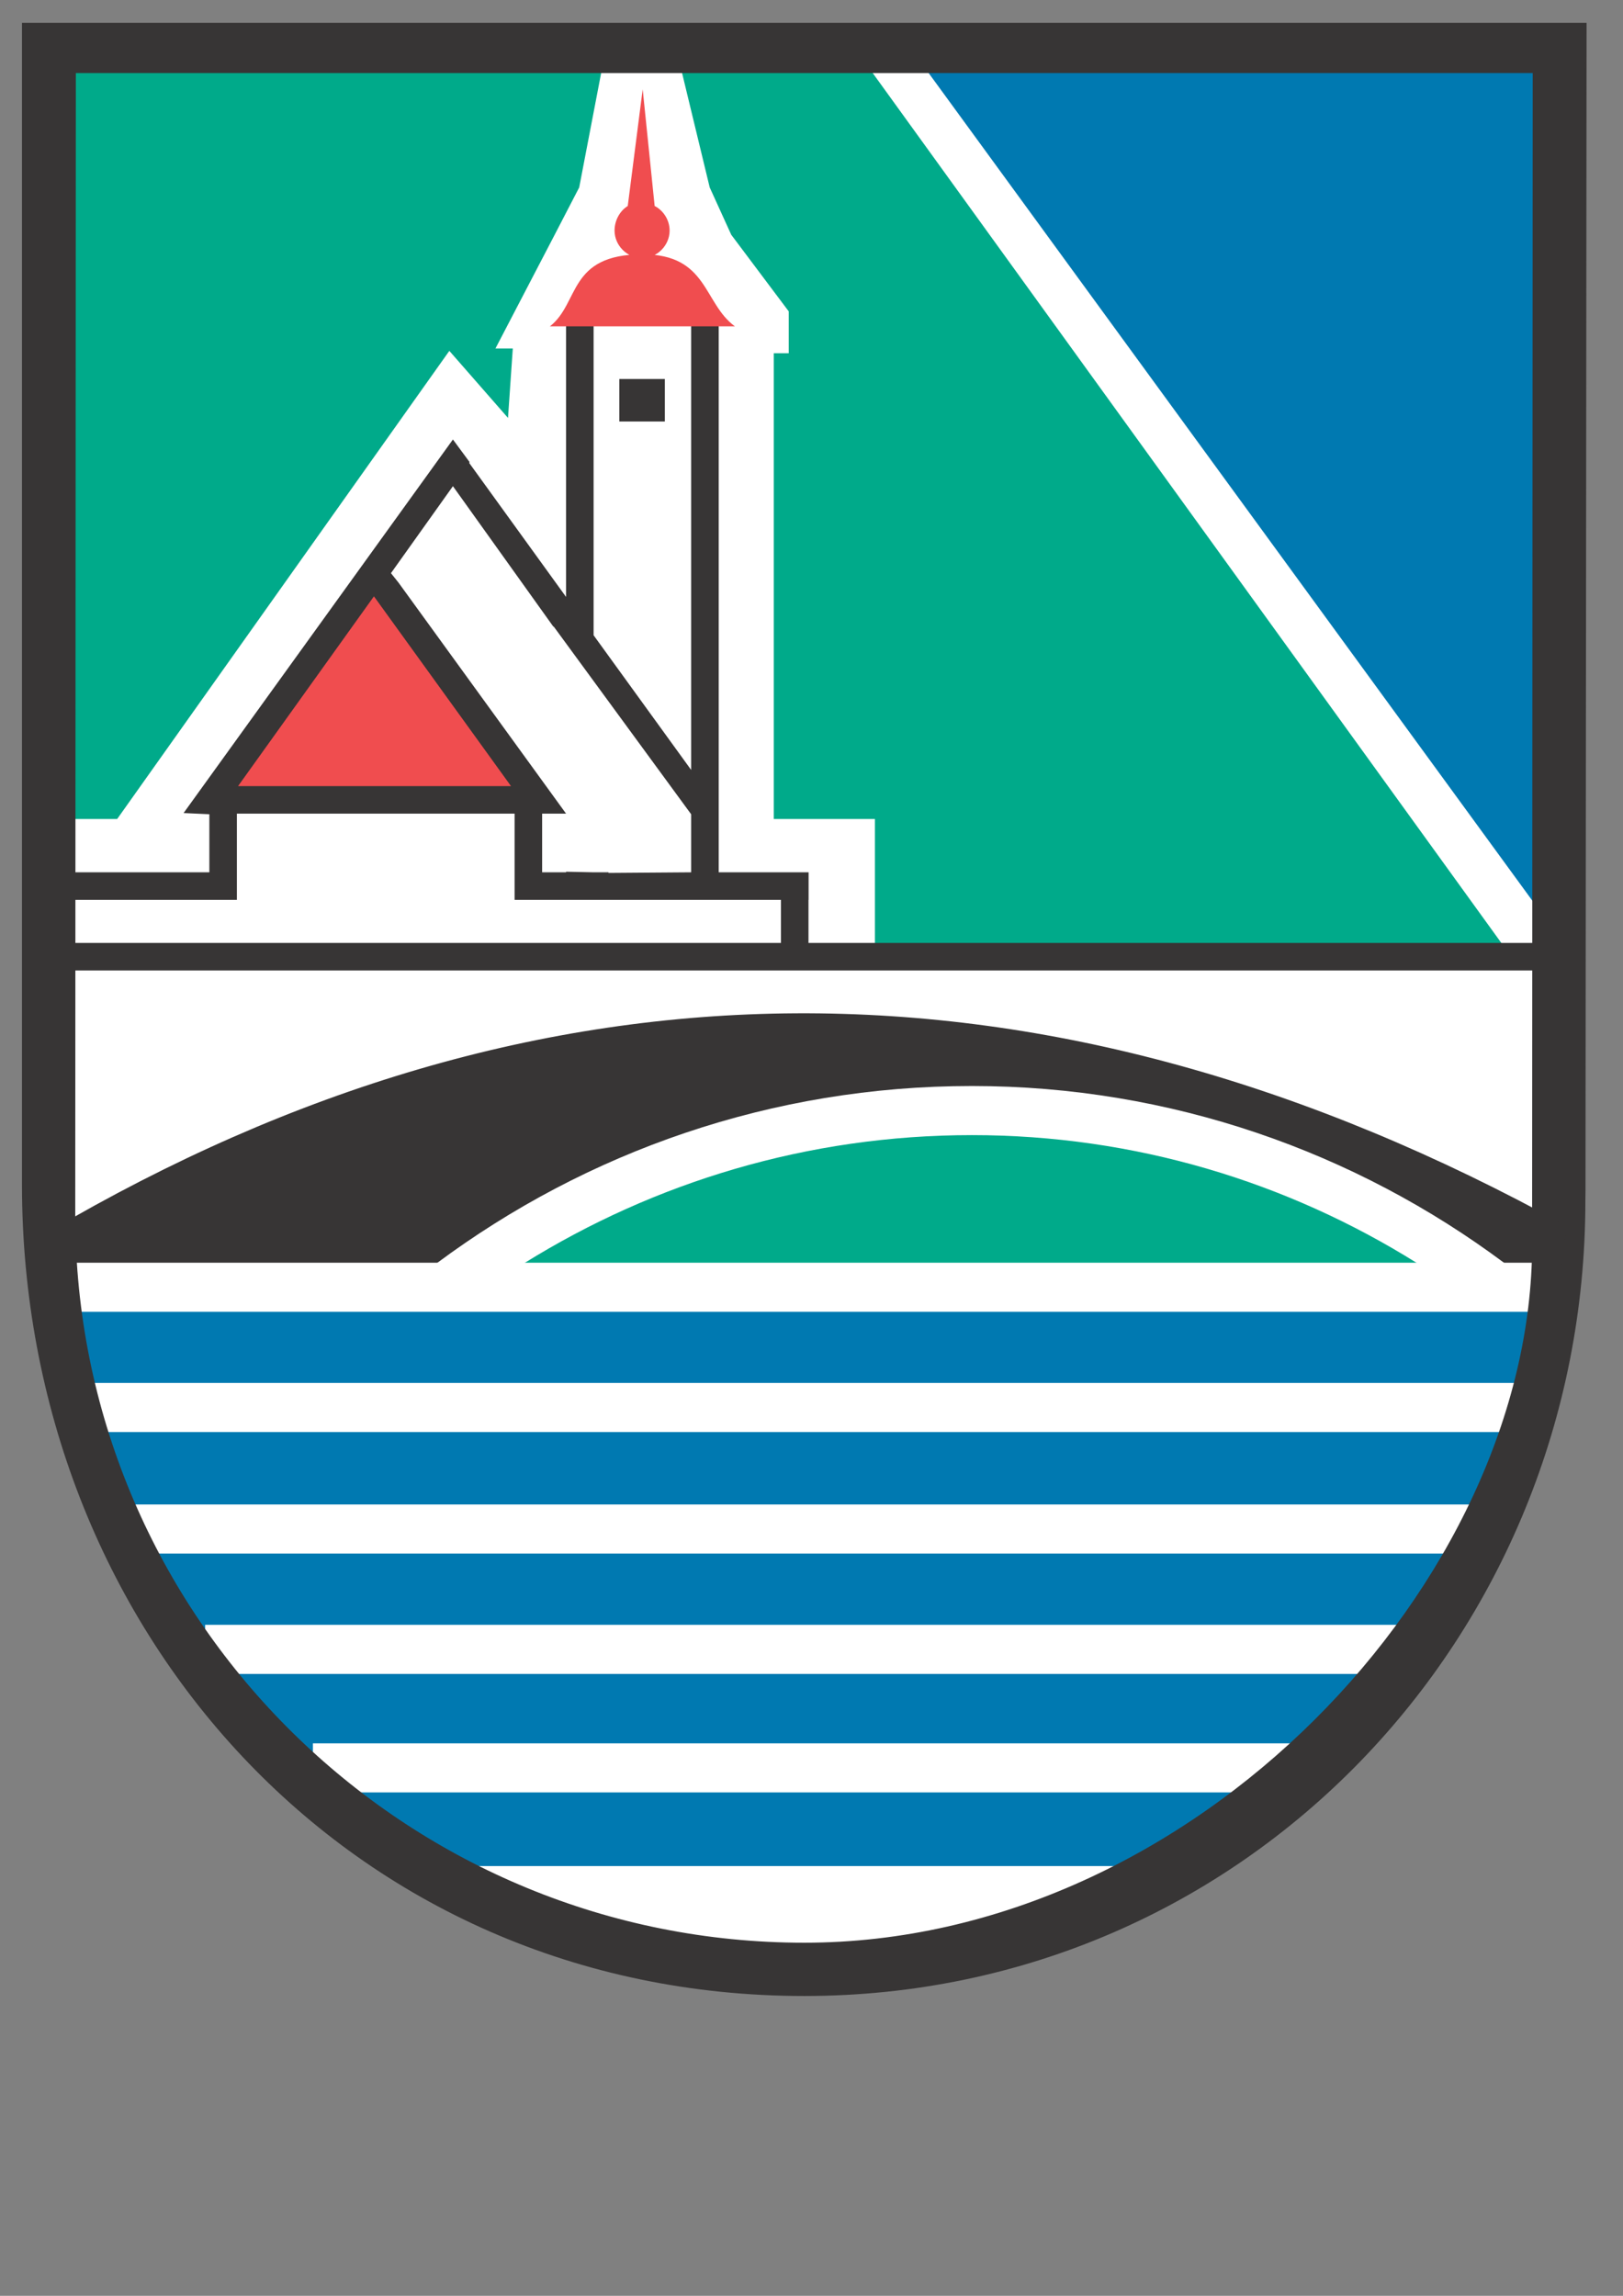 <?xml version="1.0" encoding="UTF-8" standalone="no"?>
<svg
   xmlns:dc="http://purl.org/dc/elements/1.1/"
   xmlns:cc="http://creativecommons.org/ns#"
   xmlns:rdf="http://www.w3.org/1999/02/22-rdf-syntax-ns#"
   xmlns:svg="http://www.w3.org/2000/svg"
   xmlns="http://www.w3.org/2000/svg"
   viewBox="0 0 793.701 1122.52"
   height="1122.52"
   width="793.701"
   xml:space="preserve"
   id="svg2"
   version="1.1"><rect x="0" y="0" width="793.701" height="1122.52" fill="#808080" stroke="none"/><defs
     id="defs6"><clipPath
       id="clipPath18"
       clipPathUnits="userSpaceOnUse"><path
         id="path16"
         d="M 0,0 H 595.275 V 676.85 H 0 Z" /></clipPath><clipPath
       id="clipPath26"
       clipPathUnits="userSpaceOnUse"><path
         id="path24"
         d="M 0,0 H 595.276 V 841.89 H 0 Z" /></clipPath><clipPath
       id="clipPath34"
       clipPathUnits="userSpaceOnUse"><path
         id="path32"
         d="M 32768,32768 H -32768 V -32768 H 32768 Z" /></clipPath><clipPath
       id="clipPath48"
       clipPathUnits="userSpaceOnUse"><path
         id="path46"
         d="M 0,0 H 595.276 V 841.89 H 0 Z" /></clipPath><clipPath
       id="clipPath56"
       clipPathUnits="userSpaceOnUse"><path
         id="path54"
         d="M 0,0 H 595.276 V 841.89 H 0 Z" /></clipPath><clipPath
       id="clipPath64"
       clipPathUnits="userSpaceOnUse"><path
         id="path62"
         d="M 0,0 H 595.276 V 841.89 H 0 Z" /></clipPath><clipPath
       id="clipPath72"
       clipPathUnits="userSpaceOnUse"><path
         id="path70"
         d="m 486.113,698.032 h 73.021 v 90.708 h -73.021 z" /></clipPath><clipPath
       id="clipPath84"
       clipPathUnits="userSpaceOnUse"><path
         id="path82"
         d="m 486.113,698.032 h 73.021 v 90.708 h -73.021 z" /></clipPath><clipPath
       id="clipPath96"
       clipPathUnits="userSpaceOnUse"><path
         id="path94"
         d="m 486.113,698.032 h 73.021 v 90.708 h -73.021 z" /></clipPath><clipPath
       id="clipPath108"
       clipPathUnits="userSpaceOnUse"><path
         id="path106"
         d="m 486.113,698.032 h 73.021 v 90.708 h -73.021 z" /></clipPath><clipPath
       id="clipPath120"
       clipPathUnits="userSpaceOnUse"><path
         id="path118"
         d="m 486.113,698.032 h 73.021 v 90.708 h -73.021 z" /></clipPath><clipPath
       id="clipPath132"
       clipPathUnits="userSpaceOnUse"><path
         id="path130"
         d="m 486.113,698.032 h 73.021 v 90.708 h -73.021 z" /></clipPath><clipPath
       id="clipPath142"
       clipPathUnits="userSpaceOnUse"><path
         id="path140"
         d="m 486.113,698.032 h 73.021 v 90.708 h -73.021 z" /></clipPath><clipPath
       id="clipPath152"
       clipPathUnits="userSpaceOnUse"><path
         id="path150"
         d="m 486.113,698.032 h 73.021 v 90.708 h -73.021 z" /></clipPath><clipPath
       id="clipPath162"
       clipPathUnits="userSpaceOnUse"><path
         id="path160"
         d="m 486.113,698.032 h 73.021 v 90.708 h -73.021 z" /></clipPath><clipPath
       id="clipPath172"
       clipPathUnits="userSpaceOnUse"><path
         id="path170"
         d="m 486.113,698.032 h 73.021 v 90.708 h -73.021 z" /></clipPath><clipPath
       id="clipPath184"
       clipPathUnits="userSpaceOnUse"><path
         id="path182"
         d="m 486.113,698.032 h 73.021 v 90.708 h -73.021 z" /></clipPath><clipPath
       id="clipPath196"
       clipPathUnits="userSpaceOnUse"><path
         id="path194"
         d="m 486.113,698.032 h 73.021 v 90.708 h -73.021 z" /></clipPath><clipPath
       id="clipPath208"
       clipPathUnits="userSpaceOnUse"><path
         id="path206"
         d="m 486.113,698.032 h 73.021 v 90.708 h -73.021 z" /></clipPath><clipPath
       id="clipPath220"
       clipPathUnits="userSpaceOnUse"><path
         id="path218"
         d="m 486.113,698.032 h 73.021 v 90.708 h -73.021 z" /></clipPath><clipPath
       id="clipPath232"
       clipPathUnits="userSpaceOnUse"><path
         id="path230"
         d="m 486.113,698.032 h 73.021 v 90.708 h -73.021 z" /></clipPath><clipPath
       id="clipPath242"
       clipPathUnits="userSpaceOnUse"><path
         id="path240"
         d="m 486.113,698.032 h 73.021 v 90.708 h -73.021 z" /></clipPath><clipPath
       id="clipPath254"
       clipPathUnits="userSpaceOnUse"><path
         id="path252"
         d="m 486.113,698.032 h 73.021 v 90.708 h -73.021 z" /></clipPath><clipPath
       id="clipPath266"
       clipPathUnits="userSpaceOnUse"><path
         id="path264"
         d="m 486.113,698.032 h 73.021 v 90.708 h -73.021 z" /></clipPath><clipPath
       id="clipPath276"
       clipPathUnits="userSpaceOnUse"><path
         id="path274"
         d="m 486.113,698.032 h 73.021 v 90.708 h -73.021 z" /></clipPath><clipPath
       id="clipPath288"
       clipPathUnits="userSpaceOnUse"><path
         id="path286"
         d="m 486.113,698.032 h 73.021 v 90.708 h -73.021 z" /></clipPath><clipPath
       id="clipPath300"
       clipPathUnits="userSpaceOnUse"><path
         id="path298"
         d="m 486.113,698.032 h 73.021 v 90.708 h -73.021 z" /></clipPath><clipPath
       id="clipPath312"
       clipPathUnits="userSpaceOnUse"><path
         id="path310"
         d="m 486.113,698.032 h 73.021 v 90.708 h -73.021 z" /></clipPath><clipPath
       id="clipPath324"
       clipPathUnits="userSpaceOnUse"><path
         id="path322"
         d="m 486.113,698.032 h 73.021 v 90.708 h -73.021 z" /></clipPath><clipPath
       id="clipPath336"
       clipPathUnits="userSpaceOnUse"><path
         id="path334"
         d="m 486.113,698.032 h 73.021 v 90.708 h -73.021 z" /></clipPath><clipPath
       id="clipPath344"
       clipPathUnits="userSpaceOnUse"><path
         id="path342"
         d="M 0,0 H 595.276 V 841.89 H 0 Z" /></clipPath><clipPath
       id="clipPath352"
       clipPathUnits="userSpaceOnUse"><path
         id="path350"
         d="M 0,0 H 595.276 V 841.89 H 0 Z" /></clipPath><clipPath
       id="clipPath360"
       clipPathUnits="userSpaceOnUse"><path
         id="path358"
         d="M 0,0 H 595.276 V 841.89 H 0 Z" /></clipPath><clipPath
       id="clipPath368"
       clipPathUnits="userSpaceOnUse"><path
         id="path366"
         d="M 0,0 H 595.276 V 841.89 H 0 Z" /></clipPath><clipPath
       id="clipPath376"
       clipPathUnits="userSpaceOnUse"><path
         id="path374"
         d="M 0,0 H 595.276 V 841.89 H 0 Z" /></clipPath><clipPath
       id="clipPath384"
       clipPathUnits="userSpaceOnUse"><path
         id="path382"
         d="M 0,0 H 595.276 V 841.89 H 0 Z" /></clipPath><clipPath
       id="clipPath392"
       clipPathUnits="userSpaceOnUse"><path
         id="path390"
         d="M 0,0 H 595.276 V 841.89 H 0 Z" /></clipPath><clipPath
       id="clipPath400"
       clipPathUnits="userSpaceOnUse"><path
         id="path398"
         d="M 0,0 H 595.276 V 841.89 H 0 Z" /></clipPath><clipPath
       id="clipPath408"
       clipPathUnits="userSpaceOnUse"><path
         id="path406"
         d="M 0,0 H 595.276 V 841.89 H 0 Z" /></clipPath><clipPath
       id="clipPath416"
       clipPathUnits="userSpaceOnUse"><path
         id="path414"
         d="M 0,0 H 595.276 V 841.89 H 0 Z" /></clipPath><clipPath
       id="clipPath424"
       clipPathUnits="userSpaceOnUse"><path
         id="path422"
         d="M 0,0 H 595.276 V 841.89 H 0 Z" /></clipPath><clipPath
       id="clipPath432"
       clipPathUnits="userSpaceOnUse"><path
         id="path430"
         d="M 0,0 H 595.276 V 841.89 H 0 Z" /></clipPath><clipPath
       id="clipPath440"
       clipPathUnits="userSpaceOnUse"><path
         id="path438"
         d="M 0,0 H 595.276 V 841.89 H 0 Z" /></clipPath><clipPath
       id="clipPath448"
       clipPathUnits="userSpaceOnUse"><path
         id="path446"
         d="M 0,0 H 595.276 V 841.89 H 0 Z" /></clipPath><clipPath
       id="clipPath456"
       clipPathUnits="userSpaceOnUse"><path
         id="path454"
         d="M 0,0 H 595.276 V 841.89 H 0 Z" /></clipPath><clipPath
       id="clipPath464"
       clipPathUnits="userSpaceOnUse"><path
         id="path462"
         d="M 0,0 H 595.276 V 841.89 H 0 Z" /></clipPath><clipPath
       id="clipPath472"
       clipPathUnits="userSpaceOnUse"><path
         id="path470"
         d="M 0,0 H 595.276 V 841.89 H 0 Z" /></clipPath><clipPath
       id="clipPath480"
       clipPathUnits="userSpaceOnUse"><path
         id="path478"
         d="M 0,0 H 595.276 V 841.89 H 0 Z" /></clipPath><clipPath
       id="clipPath488"
       clipPathUnits="userSpaceOnUse"><path
         id="path486"
         d="M 0,0 H 595.276 V 841.89 H 0 Z" /></clipPath><clipPath
       id="clipPath496"
       clipPathUnits="userSpaceOnUse"><path
         id="path494"
         d="M 0,0 H 595.276 V 841.89 H 0 Z" /></clipPath><clipPath
       id="clipPath504"
       clipPathUnits="userSpaceOnUse"><path
         id="path502"
         d="M 0,0 H 595.276 V 841.89 H 0 Z" /></clipPath><clipPath
       id="clipPath512"
       clipPathUnits="userSpaceOnUse"><path
         id="path510"
         d="M 0,0 H 595.276 V 841.89 H 0 Z" /></clipPath><clipPath
       id="clipPath520"
       clipPathUnits="userSpaceOnUse"><path
         id="path518"
         d="M 0,0 H 595.276 V 841.89 H 0 Z" /></clipPath><clipPath
       id="clipPath528"
       clipPathUnits="userSpaceOnUse"><path
         id="path526"
         d="M 0,0 H 595.276 V 841.89 H 0 Z" /></clipPath><clipPath
       id="clipPath536"
       clipPathUnits="userSpaceOnUse"><path
         id="path534"
         d="M 0,0 H 595.276 V 841.89 H 0 Z" /></clipPath><clipPath
       id="clipPath544"
       clipPathUnits="userSpaceOnUse"><path
         id="path542"
         d="M 0,0 H 595.276 V 841.89 H 0 Z" /></clipPath><clipPath
       id="clipPath552"
       clipPathUnits="userSpaceOnUse"><path
         id="path550"
         d="M 0,0 H 595.276 V 841.89 H 0 Z" /></clipPath><clipPath
       id="clipPath560"
       clipPathUnits="userSpaceOnUse"><path
         id="path558"
         d="M 0,0 H 595.276 V 841.89 H 0 Z" /></clipPath><clipPath
       id="clipPath568"
       clipPathUnits="userSpaceOnUse"><path
         id="path566"
         d="M 0,0 H 595.276 V 841.89 H 0 Z" /></clipPath><clipPath
       id="clipPath576"
       clipPathUnits="userSpaceOnUse"><path
         id="path574"
         d="M 0,0 H 595.276 V 841.89 H 0 Z" /></clipPath><clipPath
       id="clipPath584"
       clipPathUnits="userSpaceOnUse"><path
         id="path582"
         d="M 0,0 H 595.276 V 841.89 H 0 Z" /></clipPath><clipPath
       id="clipPath592"
       clipPathUnits="userSpaceOnUse"><path
         id="path590"
         d="M 0,0 H 595.276 V 841.89 H 0 Z" /></clipPath><clipPath
       id="clipPath600"
       clipPathUnits="userSpaceOnUse"><path
         id="path598"
         d="M 0,0 H 595.276 V 841.89 H 0 Z" /></clipPath><clipPath
       id="clipPath608"
       clipPathUnits="userSpaceOnUse"><path
         id="path606"
         d="M 0,0 H 595.276 V 841.89 H 0 Z" /></clipPath></defs><g
     transform="matrix(1.333,0,0,-1.333,0,1122.52)"
     id="g10"><g
       id="g12"><g
         clip-path="url(#clipPath18)"
         id="g14" /></g><g
       id="g20"><g
         clip-path="url(#clipPath26)"
         id="g22"><g
           id="g28"><g
             id="g30" /><g
             id="g40"><g
               style="opacity:0.9"
               id="g38"
               clip-path="url(#clipPath34)"><g
                 id="g36" /></g></g></g></g></g><g
       id="g42"><g
         clip-path="url(#clipPath48)"
         id="g44" /></g><g
       id="g50"><g
         clip-path="url(#clipPath56)"
         id="g52" /></g><g
       id="g58"><g
         clip-path="url(#clipPath64)"
         id="g60" /></g><g
       transform="matrix(8.025,0,0,8.025,-3897.335,-5492.568)"
       id="g66"><g
         clip-path="url(#clipPath72)"
         id="g68"><g
           transform="translate(522.554,699.12)"
           id="g74"><path
             id="path76"
             style="fill:#00aa8a;fill-opacity:1;fill-rule:evenodd;stroke:none"
             d="m 0,0 c 19.099,0 34.641,15.599 34.641,34.698 0,1.476 -0.08,2.955 -0.246,4.376 v 48.9 H -34.942 V 33.138 h 0.301 C -33.819,14.75 -18.552,0 0,0" /></g></g></g><g
       transform="matrix(8.025,0,0,8.025,-3897.335,-5492.568)"
       id="g78"><g
         clip-path="url(#clipPath84)"
         id="g80"><g
           transform="translate(487.776,731.135)"
           id="g86"><path
             id="path88"
             style="fill:#373535;fill-opacity:1;fill-rule:evenodd;stroke:none"
             d="m 0,0 h 19.592 c 14.01,9.579 29.141,10.18 45.586,0 h 3.97 V 1.67 C 47.912,12.998 25.475,15.379 1.094,1.78 Z" /></g></g></g><g
       transform="matrix(8.025,0,0,8.025,-3897.335,-5492.568)"
       id="g90"><g
         clip-path="url(#clipPath96)"
         id="g92"><g
           transform="translate(487.776,731.135)"
           id="g98"><path
             id="path100"
             style="fill:none;stroke:#373535;stroke-width:0.23;stroke-linecap:butt;stroke-linejoin:miter;stroke-miterlimit:22.926;stroke-dasharray:none;stroke-opacity:1"
             d="m 0,0 h 19.592 c 14.01,9.579 29.141,10.18 45.586,0 h 3.97 V 1.67 C 47.912,12.998 25.475,15.379 1.094,1.78 Z" /></g></g></g><g
       transform="matrix(8.025,0,0,8.025,-3897.335,-5492.568)"
       id="g102"><g
         clip-path="url(#clipPath108)"
         id="g104"><g
           transform="translate(488.132,730.589)"
           id="g110"><path
             id="path112"
             style="fill:#0079b1;fill-opacity:1;fill-rule:evenodd;stroke:none"
             d="M 0,0 C 22.958,-0.082 45.915,-0.163 68.9,-0.246 65.562,-19.401 52.317,-27.745 34.695,-31.167 14.886,-30.045 3.311,-19.62 0,0" /></g></g></g><g
       transform="matrix(8.025,0,0,8.025,-3897.335,-5492.568)"
       id="g114"><g
         clip-path="url(#clipPath120)"
         id="g116"><g
           transform="translate(556.949,787.338)"
           id="g122"><path
             id="path124"
             style="fill:#0079b1;fill-opacity:1;fill-rule:evenodd;stroke:none"
             d="M 0,0 V -42.166 L -30.29,0 Z" /></g></g></g><g
       transform="matrix(8.025,0,0,8.025,-3897.335,-5492.568)"
       id="g126"><g
         clip-path="url(#clipPath132)"
         id="g128"><path
           id="path134"
           style="fill:#ffffff;fill-opacity:1;fill-rule:evenodd;stroke:none"
           d="m 489.884,723.913 h 65.206 v 2.244 h -65.206 z" /></g></g><g
       transform="matrix(8.025,0,0,8.025,-3897.335,-5492.568)"
       id="g136"><g
         clip-path="url(#clipPath142)"
         id="g138"><path
           id="path144"
           style="fill:#ffffff;fill-opacity:1;fill-rule:evenodd;stroke:none"
           d="m 490.978,718.358 h 62.74 v 2.244 h -62.74 z" /></g></g><g
       transform="matrix(8.025,0,0,8.025,-3897.335,-5492.568)"
       id="g146"><g
         clip-path="url(#clipPath152)"
         id="g148"><path
           id="path154"
           style="fill:#ffffff;fill-opacity:1;fill-rule:evenodd;stroke:none"
           d="m 495.028,712.856 h 55.349 v 2.245 h -55.349 z" /></g></g><g
       transform="matrix(8.025,0,0,8.025,-3897.335,-5492.568)"
       id="g156"><g
         clip-path="url(#clipPath162)"
         id="g158"><path
           id="path164"
           style="fill:#ffffff;fill-opacity:1;fill-rule:evenodd;stroke:none"
           d="m 499.953,707.441 h 45.742 v 2.243 h -45.742 z" /></g></g><g
       transform="matrix(8.025,0,0,8.025,-3897.335,-5492.568)"
       id="g166"><g
         clip-path="url(#clipPath172)"
         id="g168"><g
           transform="translate(504.851,704.075)"
           id="g174"><path
             id="path176"
             style="fill:#ffffff;fill-opacity:1;fill-rule:evenodd;stroke:none"
             d="M 0,0 H 33.985 C 29.551,-2.541 24.133,-4.175 17.73,-4.925 11.164,-4.486 5.254,-2.852 0,0" /></g></g></g><g
       transform="matrix(8.025,0,0,8.025,-3897.335,-5492.568)"
       id="g178"><g
         clip-path="url(#clipPath184)"
         id="g180"><g
           transform="translate(554.679,745.72)"
           id="g186"><path
             id="path188"
             style="fill:#ffffff;fill-opacity:1;fill-rule:evenodd;stroke:none"
             d="m 0,0 h 1.889 l 0.902,0.055 -30.483,41.783 -1.914,-0.876 z" /></g></g></g><g
       transform="matrix(8.025,0,0,8.025,-3897.335,-5492.568)"
       id="g190"><g
         clip-path="url(#clipPath196)"
         id="g192"><g
           transform="translate(488.625,751.932)"
           id="g198"><path
             id="path200"
             style="fill:#ffffff;fill-opacity:1;fill-rule:evenodd;stroke:none"
             d="m 0,0 h 2.38 l 15.186,21.398 2.682,-3.065 0.219,3.174 h -0.793 l 2.708,5.199 1.121,2.162 1.26,6.567 3.146,-0.11 1.56,-6.457 0.984,-2.162 2.628,-3.503 V 21.289 H 32.397 V 0 h 4.624 V -6.239 H 67.943 66.492 L -0.549,-6.677 Z" /></g></g></g><g
       transform="matrix(8.025,0,0,8.025,-3897.335,-5492.568)"
       id="g202"><g
         clip-path="url(#clipPath208)"
         id="g204"><g
           transform="translate(510.98,760.769)"
           id="g210"><path
             id="path212"
             style="fill:#ffffff;fill-opacity:1;fill-rule:evenodd;stroke:none"
             d="m 0,0 6.293,-8.592 v -2.681 H 2.517 1.805 l -1.257,0.055 v -0.055 h -1.096 v 2.681 H 0.548 L -7.115,1.971 -7.059,2.026 -7.388,2.517 -4.598,6.404 0,-0.054 Z m -22.273,-11.847 h -0.575 v -3.339 h 0.355 v 0.683 h 32.892 v 1.97 H -1.806 v 3.941 h -12.697 v -3.941 h -7.77 z M 1.259,13.791 1.286,14.256 H 6.648 V 13.791 H 6.293 V -6.567 l -4.488,6.13 v 14.228 z" /></g></g></g><g
       transform="matrix(8.025,0,0,8.025,-3897.335,-5492.568)"
       id="g214"><g
         clip-path="url(#clipPath220)"
         id="g216"><g
           transform="translate(495.328,752.835)"
           id="g222"><path
             id="path224"
             style="fill:#f04d4f;fill-opacity:1;fill-rule:evenodd;stroke:none"
             d="M 0,0 7.332,10.124 14.994,0 Z" /></g></g></g><g
       transform="matrix(8.025,0,0,8.025,-3897.335,-5492.568)"
       id="g226"><g
         clip-path="url(#clipPath232)"
         id="g228"><path
           id="path234"
           style="fill:#373535;fill-opacity:1;fill-rule:evenodd;stroke:none"
           d="m 513.963,770.101 h 2.08 v 1.943 h -2.08 z" /></g></g><g
       transform="matrix(8.025,0,0,8.025,-3897.335,-5492.568)"
       id="g236"><g
         clip-path="url(#clipPath242)"
         id="g238"><g
           transform="translate(509.612,731.629)"
           id="g244"><path
             id="path246"
             style="fill:#ffffff;fill-opacity:1;fill-rule:evenodd;stroke:none"
             d="M 0,0 H -3.995 C 2.846,5.089 11.301,8.1 20.467,8.1 29.552,8.1 38.007,5.089 44.821,0 H 40.825 C 34.886,3.72 27.91,5.855 20.467,5.855 12.943,5.855 5.937,3.693 0,0" /></g></g></g><g
       transform="matrix(8.025,0,0,8.025,-3897.335,-5492.568)"
       id="g248"><g
         clip-path="url(#clipPath254)"
         id="g250"><g
           transform="translate(487.776,746.076)"
           id="g256"><path
             id="path258"
             style="fill:#ffffff;fill-opacity:1;fill-rule:evenodd;stroke:none"
             d="M 0,0 69.228,-0.274 V -13.38 C 47.338,-1.341 24.327,0.109 -0.273,-13.653 Z" /></g></g></g><g
       transform="matrix(8.025,0,0,8.025,-3897.335,-5492.568)"
       id="g260"><g
         clip-path="url(#clipPath266)"
         id="g262"><path
           id="path268"
           style="fill:#ffffff;fill-opacity:1;fill-rule:evenodd;stroke:none"
           d="m 488.133,729.408 h 68.16 v 2.244 h -68.16 z" /></g></g><g
       transform="matrix(8.025,0,0,8.025,-3897.335,-5492.568)"
       id="g270"><g
         clip-path="url(#clipPath276)"
         id="g272"><g
           transform="translate(486.654,788.324)"
           id="g278"><path
             id="path280"
             style="fill:#373535;fill-opacity:1;fill-rule:evenodd;stroke:none"
             d="m 0,0 h 71.526 l -0.049,-53.367 -0.006,-0.484 C 71.471,-73.716 55.93,-90.188 35.764,-90.188 14.94,-90.188 0,-73.36 0,-53.11 Z m 2.435,-55.739 v -0.054 h 0.028 c 0.683,-17.731 15.378,-31.96 33.301,-31.96 17.839,0 33.273,16.528 33.273,31.933 v 1.368 c 0,0 0.026,0 0.026,0.028 h -0.026 l 0.026,52.126 H 2.463 L 2.435,-53.851 Z" /></g></g></g><g
       transform="matrix(8.025,0,0,8.025,-3897.335,-5492.568)"
       id="g282"><g
         clip-path="url(#clipPath288)"
         id="g284"><g
           transform="translate(487.886,733.078)"
           id="g290"><path
             id="path292"
             style="fill:#373535;fill-opacity:1;fill-rule:evenodd;stroke:none"
             d="M 0,0 C 22.355,13.133 45.614,13.381 69.391,0.244 69.309,-0.328 69.229,-0.903 69.147,-1.504 47.803,11.411 24.818,12.395 0.245,-1.751 0.163,-1.149 0.082,-0.574 0,0" /></g></g></g><g
       transform="matrix(8.025,0,0,8.025,-3897.335,-5492.568)"
       id="g294"><g
         clip-path="url(#clipPath300)"
         id="g296"><g
           transform="translate(510.953,760.742)"
           id="g302"><path
             id="path304"
             style="fill:#373535;fill-opacity:1;fill-rule:evenodd;stroke:none"
             d="m 0,0 6.292,-8.592 v -2.654 l -3.777,-0.028 v 0.028 H 1.833 l -1.259,0.027 v -0.027 H -0.52 v 2.682 H 0.574 L -7.088,1.998 -7.431,2.427 -4.598,6.403 0,-0.027 Z m -1.943,-7.306 -6.266,8.674 -6.212,-8.674 z m -13.79,-1.286 -1.178,0.055 L -4.598,8.537 -3.831,7.497 -3.858,7.47 0.574,1.341 v 12.478 h 1.259 v -14.23 l 4.459,-6.155 v 20.385 h 1.26 v -25.065 h 4.11 v -1.259 h -0.005 v -1.97 h 33.681 v -1.258 h -67.803 v 1.258 h 32.862 v 1.97 H -1.779 v 3.941 h -12.696 v -3.941 h -7.772 v 1.259 h 6.514 z" /></g></g></g><g
       transform="matrix(8.025,0,0,8.025,-3897.335,-5492.568)"
       id="g306"><g
         clip-path="url(#clipPath312)"
         id="g308"><g
           transform="translate(510.789,774.451)"
           id="g314"><path
             id="path316"
             style="fill:#f04d4f;fill-opacity:1;fill-rule:evenodd;stroke:none"
             d="M 0,0 H 8.455 C 7.003,1.067 7.225,3.292 4.24,3.292 0.815,3.292 1.369,1.067 0,0 M 3.558,5.5 4.241,10.836 4.788,5.5 C 5.171,5.309 5.472,4.871 5.472,4.378 5.472,3.694 4.898,3.119 4.214,3.119 c -0.684,0 -1.259,0.575 -1.259,1.259 0,0.466 0.246,0.903 0.603,1.122" /></g></g></g><g
       transform="matrix(8.025,0,0,8.025,-3897.335,-5492.568)"
       id="g318"><g
         clip-path="url(#clipPath324)"
         id="g320"><g
           transform="translate(514.594,778.176)"
           id="g326"><path
             id="path328"
             style="fill:#f04d4f;fill-opacity:1;fill-rule:evenodd;stroke:none"
             d="m 0,0 -0.4,-1.067 1.673,0.133 -0.49,0.801 z" /></g></g></g><g
       id="g330"><g
         clip-path="url(#clipPath336)"
         id="g332" /></g><g
       id="g338"><g
         clip-path="url(#clipPath344)"
         id="g340" /></g><g
       id="g346"><g
         clip-path="url(#clipPath352)"
         id="g348" /></g><g
       id="g354"><g
         clip-path="url(#clipPath360)"
         id="g356" /></g><g
       id="g362"><g
         clip-path="url(#clipPath368)"
         id="g364" /></g><g
       id="g370"><g
         clip-path="url(#clipPath376)"
         id="g372" /></g><g
       id="g378"><g
         clip-path="url(#clipPath384)"
         id="g380" /></g><g
       id="g386"><g
         clip-path="url(#clipPath392)"
         id="g388" /></g><g
       id="g394"><g
         clip-path="url(#clipPath400)"
         id="g396" /></g><g
       id="g402"><g
         clip-path="url(#clipPath408)"
         id="g404" /></g><g
       id="g410"><g
         clip-path="url(#clipPath416)"
         id="g412" /></g><g
       id="g418"><g
         clip-path="url(#clipPath424)"
         id="g420" /></g><g
       id="g426"><g
         clip-path="url(#clipPath432)"
         id="g428" /></g><g
       id="g434"><g
         clip-path="url(#clipPath440)"
         id="g436" /></g><g
       id="g442"><g
         clip-path="url(#clipPath448)"
         id="g444" /></g><g
       id="g450"><g
         clip-path="url(#clipPath456)"
         id="g452" /></g><g
       id="g458"><g
         clip-path="url(#clipPath464)"
         id="g460" /></g><g
       id="g466"><g
         clip-path="url(#clipPath472)"
         id="g468" /></g><g
       id="g474"><g
         clip-path="url(#clipPath480)"
         id="g476" /></g><g
       id="g482"><g
         clip-path="url(#clipPath488)"
         id="g484" /></g><g
       id="g490"><g
         clip-path="url(#clipPath496)"
         id="g492" /></g><g
       id="g498"><g
         clip-path="url(#clipPath504)"
         id="g500" /></g><g
       id="g506"><g
         clip-path="url(#clipPath512)"
         id="g508" /></g><g
       id="g514"><g
         clip-path="url(#clipPath520)"
         id="g516" /></g><g
       id="g522"><g
         clip-path="url(#clipPath528)"
         id="g524" /></g><g
       id="g530"><g
         clip-path="url(#clipPath536)"
         id="g532" /></g><g
       id="g538"><g
         clip-path="url(#clipPath544)"
         id="g540" /></g><g
       id="g546"><g
         clip-path="url(#clipPath552)"
         id="g548" /></g><g
       id="g554"><g
         clip-path="url(#clipPath560)"
         id="g556" /></g><g
       id="g562"><g
         clip-path="url(#clipPath568)"
         id="g564" /></g><g
       id="g570"><g
         clip-path="url(#clipPath576)"
         id="g572" /></g><g
       id="g578"><g
         clip-path="url(#clipPath584)"
         id="g580" /></g><g
       id="g586"><g
         clip-path="url(#clipPath592)"
         id="g588" /></g><g
       id="g594"><g
         clip-path="url(#clipPath600)"
         id="g596" /></g><g
       id="g602"><g
         clip-path="url(#clipPath608)"
         id="g604" /></g></g></svg>